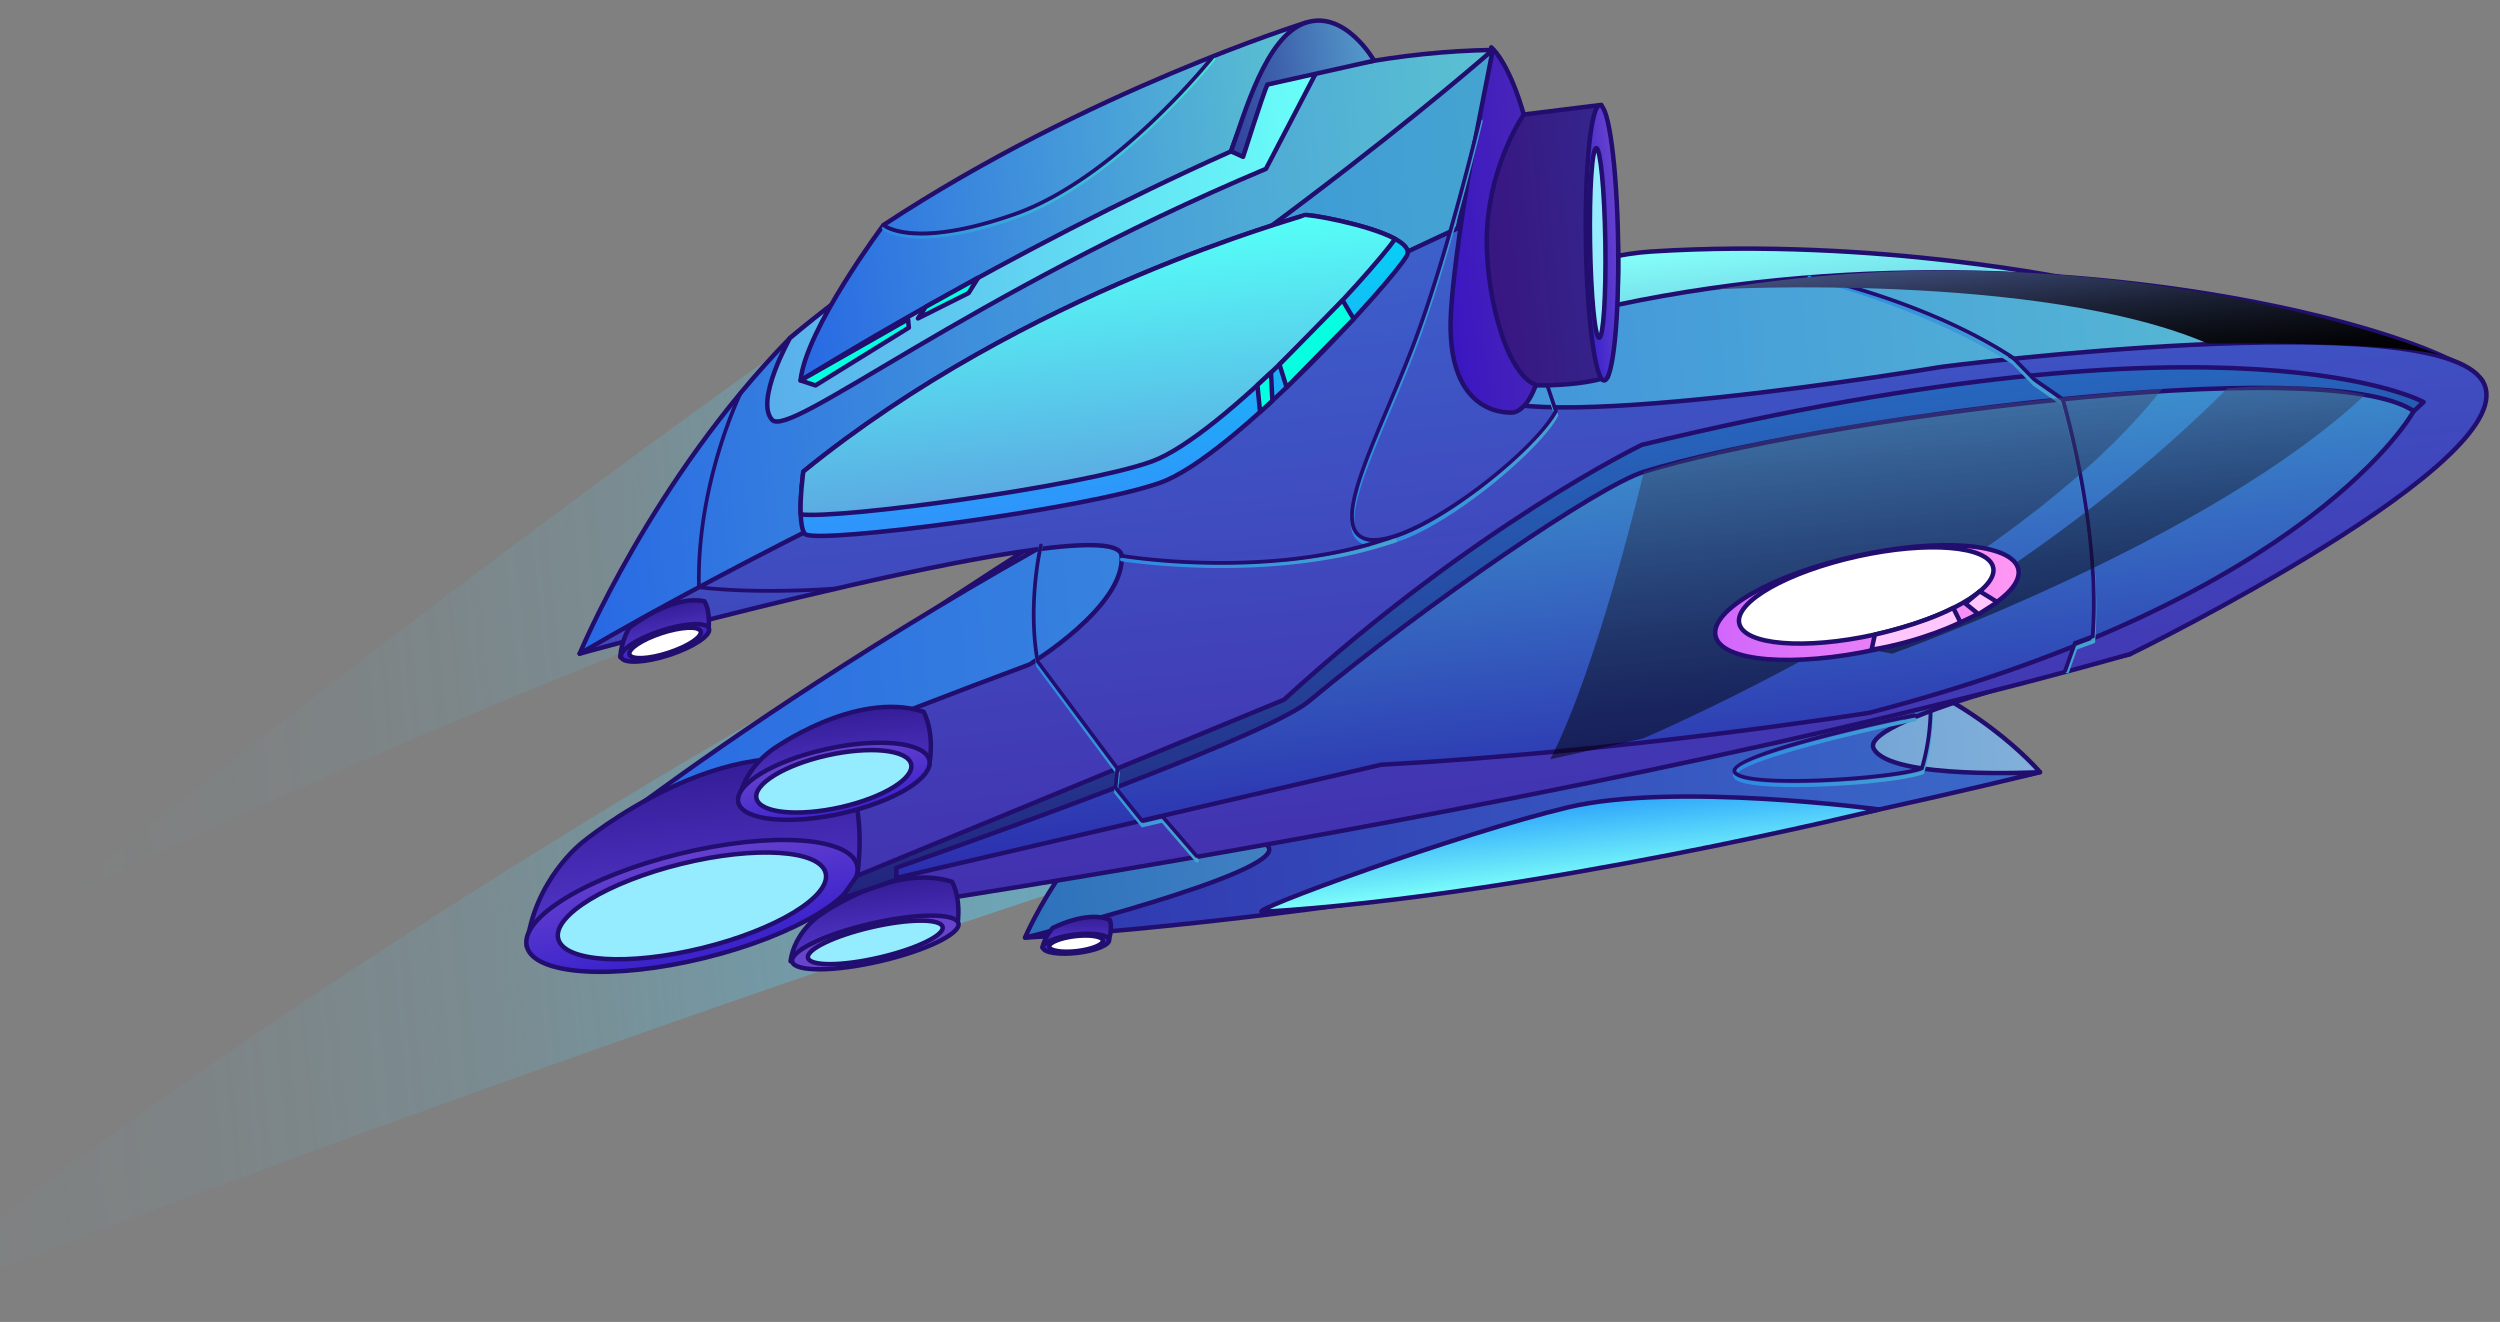 <svg width="556" height="294" fill="none" xmlns="http://www.w3.org/2000/svg"><rect width="100%" height="100%" fill="#808080" stroke="none"/><g clip-path="url(#a)"><path d="M197.379 143.545S71.991 211.481-28.773 293.186c0 0 133.112-52.585 283.672-101.4l-57.52-48.241Z" fill="url(#b)" style="mix-blend-mode:screen" opacity=".5"/><path d="M198.213 60.51s-85.4 58.578-186.164 140.283c0 0 109.597-55.332 260.158-104.146l-73.994-36.138Z" fill="url(#c)" style="mix-blend-mode:screen" opacity=".5"/><path d="M453.69 171.717s-14.82-17.681-41.706-24.962c-26.886-7.281-125.822 14.175-148.851 23.683-23.044 9.509-35.159 38.06-35.159 38.06s176.092-24.926 225.714-36.797l.002.016Z" fill="url(#d)" stroke="#220E6E" stroke-linejoin="round"/><path d="M462.57 62.482s-44.822-9.753-95.353-6.54c-50.532 3.198-176.455 91.1-176.455 91.1s210.51-82.225 271.809-84.543l-.001-.017Z" fill="url(#e)" stroke="#220E6E" stroke-linejoin="round"/><path d="M131.027 187.509s76.95-61.31 177.2-103.704c107.946-45.64 232.696-12.236 243.885.904l-421.085 102.8Z" fill="url(#f)" stroke="#220E6E" stroke-linejoin="round"/><path d="M252.708 185.577s25.952-2.949 29.43 2.824c3.478 5.774-54.159 20.129-54.159 20.129s94.083-4.614 225.714-36.797c0 0-33.422 1.759-36.991-5.256-3.551-7 57.073-21.018 57.073-21.018l-221.067 40.118Z" fill="url(#g)" stroke="#220E6E" stroke-linejoin="round"/><path d="M552.094 84.71c-10.624-17.27-120.348-3.118-120.348-3.118s-98.015 16.512-103.475 4.832c-5.461-11.679 6.645-40.326 6.645-40.326-97.351 29.917-205.994 99.274-205.994 99.274s119.723-33.111 120.524-21.764c.802 11.346-20.532 24.192-20.548 24.194-32.587 12.144-66.074 25.514-97.872 39.706l16.114 21.724s191.222-25.535 326.651-63.775c0 0 88.945-43.463 78.321-60.732l-.018-.015Z" fill="url(#h)" stroke="#220E6E" stroke-linejoin="round"/><path d="M128.922 145.372s16.023-38.725 46.743-70.16c0 0 73.264-62.795 156.33-64.108 6.159 5.962 5.777 20.266 2.923 35.01 0 0-134.405 57.226-205.994 99.275l-.002-.017Z" fill="url(#i)" stroke="#220E6E" stroke-linejoin="round"/><path d="M175.665 75.212s-7.833 13.956-3.943 18.163c3.891 4.207 43.675-27.981 109.825-55.824l11.264-21.585s-61.544 12.438-117.146 59.246Z" fill="url(#j)" stroke="#220E6E" stroke-linejoin="round"/><path d="M196.477 50.067s-17.269 23.057-18.433 34.55c0 0 45.985-28.731 95.733-50.953 0 0 7.736-22.793 16.526-28.583 0 0-48.228 14.963-93.827 44.97l.001.016Z" fill="url(#k)" stroke="#220E6E" stroke-linejoin="round"/><path d="M305.614 13.495s-6.488-11.415-15.312-8.413C281.48 8.1 276.899 25.06 273.776 33.664l2.685 1.21s4.375-13.807 5.4-16.068l23.753-5.311Z" fill="url(#l)" stroke="#220E6E" stroke-linejoin="round"/><path d="M129.444 187.406s-10.76 8.355-12.286 23.065c0 0 42.366 3.651 73.46-15.681 0 0 2.305-13.084-2.452-23.729-26.705-10.367-58.722 16.345-58.722 16.345Z" fill="url(#m)" stroke="#220E6E" stroke-linejoin="round"/><path d="M182.149 203.648s-5.459 3.707-6.332 10.123c0 0 21.245 1.3 36.991-7.339 0 0 1.251-5.708-1.056-10.315-13.333-4.325-29.603 7.531-29.603 7.531Z" fill="url(#n)" stroke="#220E6E" stroke-linejoin="round"/><path d="M213.151 205.311c.634 2.29-7.123 6.063-17.324 8.438-10.2 2.376-18.991 2.437-19.64.148-.633-2.291 7.124-6.063 17.324-8.439 10.201-2.375 18.991-2.436 19.64-.147Z" fill="url(#o)" stroke="#220E6E" stroke-linejoin="round"/><path d="M209.626 206.115c.524 1.847-5.762 4.905-14.027 6.829-8.265 1.924-15.384 1.981-15.894.117-.524-1.847 5.762-4.906 14.027-6.83 8.265-1.924 15.384-1.981 15.894-.116Z" fill="#95ECFF" stroke="#220E6E" stroke-linejoin="round"/><path d="M190.628 192.451c1.575 6.385-13.611 15.601-33.891 20.584-20.28 4.983-38.004 3.837-39.579-2.548-1.575-6.384 13.611-15.601 33.891-20.584 20.28-4.982 38.004-3.836 39.579 2.548Z" fill="url(#p)" stroke="#220E6E" stroke-linejoin="round"/><path d="M183.625 194.169c1.275 5.165-11.017 12.633-27.447 16.666-16.431 4.032-30.773 3.102-32.033-2.064-1.259-5.166 11.017-12.633 27.447-16.665 16.431-4.033 30.773-3.103 32.033 2.063Z" fill="#95ECFF" stroke="#220E6E" stroke-linejoin="round"/><path d="M171.477 166.939s-6.265 4.258-7.255 11.611c0 0 24.362 1.477 42.418-8.414 0 0 1.427-6.552-1.223-11.84-15.295-4.958-33.942 8.627-33.942 8.627l.002.016Z" fill="url(#q)" stroke="#220E6E" stroke-linejoin="round"/><path d="M206.669 168.965c1.054 3.92-7.602 9.259-19.318 11.899-11.714 2.655-22.076 1.606-23.131-2.314-1.054-3.921 7.602-9.259 19.318-11.899 11.715-2.656 22.076-1.607 23.131 2.314Z" fill="url(#r)" stroke="#220E6E" stroke-linejoin="round"/><path d="M202.624 169.886c.851 3.178-6.154 7.492-15.647 9.636-9.493 2.143-17.87 1.302-18.721-1.875-.851-3.178 6.154-7.493 15.647-9.636 9.493-2.143 17.87-1.303 18.721 1.875Z" fill="#95ECFF" stroke="#220E6E" stroke-linejoin="round"/><path d="M331.663 10.536s11.879 9.306 12.535 61.048c0 0-.915 18.253-7.512 20.14 0 0-15.409 1.903-13.988-22.372 1.06-18.105 8.981-58.817 8.981-58.817l-.016.001Z" fill="url(#s)" stroke="#220E6E" stroke-linejoin="round"/><path d="M338.876 25.466s-7.257 10.443-8.145 25.381c-.745 12.604 3.84 32.47 11.087 34.85 0 0 9.39.253 15.753-1.872 0 0 6.021-25.348-1.427-60.494l-17.284 2.137.016-.002Z" fill="url(#t)" stroke="#220E6E" stroke-linejoin="round"/><path d="M359.865 53.962c.265 16.901-1.131 30.64-3.109 30.659-1.977.034-3.789-13.647-4.054-30.55-.266-16.901 1.13-30.64 3.108-30.658 1.979-.018 3.789 13.647 4.055 30.549Z" fill="url(#u)" stroke="#220E6E" stroke-linejoin="round"/><path d="M357.029 54c.182 11.65-.439 21.094-1.377 21.122-.94.012-1.843-9.41-2.025-21.06-.183-11.652.438-21.095 1.377-21.123.94-.013 1.842 9.409 2.025 21.06Z" fill="#95ECFF" stroke="#220E6E" stroke-linejoin="round"/><path d="m536.825 91.436 2.186-2.018s-41.247-22.622-173.872 9.514c0 0-36.992 17.791-79.583 56.686l-94.955 39.174-3.568 5.093 125.924-43.075 129.762-38.424 94.089-26.964.017.014Z" fill="url(#v)" stroke="#220E6E" stroke-linejoin="round"/><path d="M365.586 104.925c-9.999 3.102-47.821 28.88-74.541 51.073-10.556 8.773-91.699 36.984-91.699 36.984l-.018 2.274 107.803-25.176c54.728-2.948 108.634-11.56 108.634-11.56 98.641-25.744 121.057-67.1 121.057-67.1-19.83-13.37-134.771 2.176-171.236 13.505Z" fill="url(#w)" stroke="#220E6E" stroke-linejoin="round"/><path d="M331.994 11.088s-60.714 53.84-153 107.632l145.231-68.006 7.771-39.61-.002-.016Z" fill="url(#x)" stroke="#220E6E" stroke-linejoin="round"/><path d="M312.886 56.839c-2.607 4.965-38.389 44.596-54.781 50.491-16.406 5.913-77.21 13.879-79.112 11.39-.596-.769-.856-2.414-.914-4.308-.153-4.156.597-9.521.597-9.521 49.767-40.5 110.811-56.507 111.393-57.02.433-.383 14.173 2.002 20.21 5.266 2.127 1.152 3.291 2.416 2.607 3.702Z" fill="url(#y)" stroke="#220E6E" stroke-linejoin="round"/><path d="M310.279 53.137c-5.476 7.782-38.588 43.902-54.165 49.506-15.357 5.533-69.6 12.88-78.053 11.755-.153-4.156.596-9.522.596-9.522 49.768-40.5 110.812-56.507 111.394-57.019.433-.384 14.173 2.002 20.21 5.266l.018.014Z" fill="url(#z)" stroke="#220E6E" stroke-linejoin="round"/><path d="M280.889 202.791c-4.954.297 44.01-17.563 67.825-23.237 23.814-5.674 69.187.47 69.187.47s-77.847 19.233-137.012 22.767Z" fill="url(#A)" stroke="#220E6E" stroke-linejoin="round"/><path d="M266.23 191.798a.422.422 0 0 1-.355-.144l-7.483-8.671-4.473 1.045-6.167-7.682.435-4.279-17.714-23.788c-2.347-13.011.587-26.952.623-27.086a.41.41 0 0 1 .503-.325c.231.041.368.271.326.503-.036.133-2.911 13.841-.633 26.664l17.781 23.798-.437 4.263 5.611 6.99 4.442-1.041 7.829 9.059a.45.45 0 0 1-.038.604.477.477 0 0 1-.233.104l-.017-.014Z" fill="url(#B)"/><path d="M266.127 190.753a.424.424 0 0 1-.356-.143l-7.482-8.671-4.473 1.044-6.167-7.681.435-4.28-17.714-23.788c-2.347-13.011.689-25.923.726-26.041a.413.413 0 0 1 .505-.309.414.414 0 0 1 .31.504c-.036.134-3.015 12.797-.738 25.604l17.781 23.798-.437 4.263 5.611 6.99 4.441-1.041 7.83 9.058a.453.453 0 0 1-.038.605.48.48 0 0 1-.233.104l-.001-.016Z" fill="#220E6E"/><path d="M459.775 149.737s-.129.013-.18-.014a.432.432 0 0 1-.265-.542l1.915-5.4 3.868-1.423c1.685-23.084-5.985-49.995-6.624-52.188l-6.26-4.361-4.697-4.81c-19.145-12.528-44.976-18.826-45.225-18.882a.414.414 0 0 1-.31-.505.408.408 0 0 1 .505-.31c.265.055 26.215 6.406 45.567 19.06l4.715 4.824 6.449 4.472.047.141c.077.285 8.499 28.728 6.678 52.898l-.021.278-3.993 1.467-1.79 5.03c-.048.168-.201.264-.361.28l-.018-.015Z" fill="url(#C)"/><path d="M459.303 149.606s-.128.013-.18-.015a.433.433 0 0 1-.265-.542l2.271-6.392 3.868-1.423c1.685-23.084-5.984-49.996-6.624-52.188l-6.259-4.362-4.698-4.809c-19.143-12.512-44.046-17.799-44.293-17.84-.232-.041-.368-.271-.326-.502.042-.232.272-.368.503-.326.249.056 25.3 5.36 44.652 18.015l4.715 4.823 6.449 4.472.046.142c.077.284 8.5 28.728 6.678 52.897l-.021.278-3.993 1.467-2.13 6.006a.43.43 0 0 1-.362.279l-.031.02Z" fill="#220E6E"/><path d="M306.767 121.425c-1.462.145-2.726.011-3.747-.472-5.954-2.752-.934-14.644 5.412-29.686 2.116-5.014 4.31-10.215 6.228-15.42 7.394-20.016 14.203-48.721 14.272-49.004a.414.414 0 0 1 .505-.31.415.415 0 0 1 .31.505c-.07.283-6.889 29.038-14.295 49.103-1.933 5.223-4.127 10.424-6.257 15.456-5.942 14.044-11.066 26.19-5.845 28.593.867.401 1.966.519 3.252.391 10.752-1.067 34.142-19.196 39.056-28.237l-1.737-5.232a.424.424 0 0 1 .272-.53.415.415 0 0 1 .53.271l1.852 5.578-.082.154c-4.371 8.29-28.009 27.678-39.74 28.858l.014-.018Z" fill="url(#D)"/><path d="M306.671 120.461c-1.462.145-2.725.011-3.747-.472-5.954-2.753-.934-14.645 5.412-29.687 2.116-5.014 4.31-10.215 6.228-15.42 7.395-20.016 14.203-48.72 14.272-49.004a.414.414 0 0 1 .505-.31c.233.059.37.288.31.505-.069.283-6.889 29.038-14.295 49.104-1.932 5.223-4.127 10.423-6.257 15.455-5.942 14.045-11.066 26.19-5.845 28.594.868.4 1.967.518 3.252.391 10.753-1.067 34.143-19.197 39.056-28.238l-1.737-5.232a.424.424 0 0 1 .272-.53.415.415 0 0 1 .53.272l1.852 5.578-.082.154c-4.371 8.29-28.009 27.677-39.74 28.857l.014-.017Z" fill="#220E6E"/><path d="M416.104 174.181c-11.539 1.145-27.162 1.381-30.067-.749-.543-.401-.651-.829-.631-1.123.17-4.171 33.611-11.304 40.305-12.699.254-.058.449.101.503.323.055.222-.102.449-.323.503-19.148 3.962-39.537 9.491-39.638 11.903-.004.13.091.267.284.41 3.97 2.884 34.082.967 40.629-1.257.321-1.022 1.771-6.035 1.866-12.439a.432.432 0 0 1 .429-.416c.228.01.426.201.416.43-.103 7.297-1.957 12.821-1.967 12.887l-.063.185-.188.067c-2.035.754-6.381 1.445-11.556 1.958l.001.017Z" fill="url(#E)"/><path d="M416.009 173.233c-11.54 1.145-27.162 1.381-30.068-.749-.543-.401-.65-.828-.631-1.122.171-4.172 33.611-11.305 40.306-12.7.254-.058.448.102.503.324.054.221-.102.448-.324.502-19.148 3.962-39.536 9.491-39.638 11.903-.003.13.092.267.284.41 3.971 2.885 34.083.967 40.63-1.257.32-1.022 1.771-6.034 1.865-12.439.01-.228.186-.424.43-.416.228.01.426.202.416.43-.105 7.281-1.958 12.821-1.967 12.887l-.063.185-.188.067c-2.035.754-6.381 1.445-11.557 1.959l.002.016ZM185.892 131.312c-19.199 1.321-30.396-.295-30.512-.316l-.345-.047-.003-.356c-.55-23.041 9.191-43.127 9.284-43.331a.421.421 0 0 1 .566-.186.42.42 0 0 1 .186.565c-.093.204-9.648 19.882-9.213 42.578 2.038.252 12.77 1.443 29.986.254a.417.417 0 0 1 .445.394.414.414 0 0 1-.378.443l-.016.002Z" fill="#220E6E"/><path d="M208.719 52.877c-9.161.91-12.272-1.655-12.448-1.8a.428.428 0 0 1-.043-.596c.145-.176.419-.187.594-.059.071.058 6.61 5.269 28.74-2.495 22.383-7.837 43.784-34.728 43.999-35.01a.402.402 0 0 1 .595-.058c.176.145.22.416.059.595-.217.264-21.761 27.349-44.379 35.274-7.23 2.535-12.843 3.709-17.118 4.133l.001.016Z" fill="url(#F)"/><path d="M208.65 52.186c-9.161.91-12.272-1.655-12.448-1.8a.428.428 0 0 1-.043-.596c.145-.176.419-.187.594-.059.071.058 6.61 5.268 28.74-2.495 22.383-7.837 43.784-34.728 43.999-35.01.145-.176.417-.219.595-.058.177.145.22.416.059.595-.217.264-21.761 27.349-44.379 35.274-7.23 2.535-12.843 3.709-17.118 4.133l.001.016Z" fill="#220E6E"/><path d="M139.911 139.672s-1.809 3.036-1.953 6.492c0 0 11.531-.414 19.58-5.823 0 0 .597-4.295-.883-6.615-7.414-1.601-16.76 5.948-16.76 5.948l.016-.002Z" fill="url(#G)" stroke="#220E6E" stroke-linejoin="round"/><path d="M157.674 139.76c.568 1.469-3.342 4.097-8.732 5.882-5.392 1.768-10.22 2.02-10.787.551-.568-1.469 3.342-4.097 8.732-5.882 5.392-1.769 10.219-2.02 10.787-.551Z" fill="url(#H)" stroke="#220E6E" stroke-linejoin="round"/><path d="M155.82 140.382c.459 1.188-2.705 3.32-7.075 4.76-4.369 1.44-8.277 1.633-8.736.445-.459-1.188 2.706-3.32 7.075-4.76s8.277-1.633 8.736-.445Z" fill="#fff" stroke="#220E6E" stroke-linejoin="round"/><path d="M234.113 206.395s-1.712 1.89-2.299 4.318c0 0 8.216 1.343 14.687-1.327 0 0 1.037-2.96.317-4.82-5.022-2.196-12.705 1.829-12.705 1.829Z" fill="url(#I)" stroke="#220E6E" stroke-linejoin="round"/><path d="M246.673 208.995c.192 1.117-2.956 2.436-7.014 2.92-4.058.483-7.518-.033-7.71-1.15-.192-1.117 2.956-2.436 7.014-2.92 4.074-.486 7.518.033 7.71 1.15Z" fill="url(#J)" stroke="#220E6E" stroke-linejoin="round"/><path d="M245.276 209.15c.156.91-2.386 1.957-5.689 2.366-3.288.391-6.089-.029-6.244-.938-.156-.91 2.386-1.958 5.689-2.367 3.288-.391 6.089.029 6.244.939Z" fill="#fff" stroke="#220E6E" stroke-linejoin="round"/><path style="mix-blend-mode:screen" opacity=".5" d="M365.589 104.924s-10.28 43.771-20.824 63.937l20.656-4.631s81.8-34.833 115.44-77.74c0 0-74.534 5.027-115.272 18.434Z" fill="url(#K)"/><path style="mix-blend-mode:screen" opacity=".5" d="M495.323 86.368s-32.057 33.662-79.081 58.146l4.581.86s70.578-25.101 105.127-57.533c0 0-11.072-3.137-30.643-1.471l.016-.002Z" fill="url(#L)"/><path style="mix-blend-mode:screen" d="M381.993 64.328s71.804-3.913 109.033 12.08c0 0 39.658-.576 51.688 2.563 0 0-71.998-29.438-160.721-14.643Z" fill="url(#M)"/><path d="M286.618 125.616c-19.736 1.959-36.932-.733-37.163-.775a.438.438 0 0 1-.356-.484c.042-.232.252-.399.484-.357.329.049 33.516 5.244 60.562-4.176.219-.087.458.036.545.254a.439.439 0 0 1-.255.545c-7.733 2.699-15.974 4.215-23.817 4.993Z" fill="url(#N)"/><path d="M285.774 124.937c-19.479 1.933-36.183-.872-36.414-.914a.415.415 0 0 1-.34-.486.414.414 0 0 1 .485-.34c.314.05 32.4 5.435 59.43-3.983.218-.087.458.036.544.254a.437.437 0 0 1-.254.545c-7.687 2.678-15.783 4.179-23.449 4.94l-.002-.016Z" fill="#220E6E"/><path d="M448.875 126.587c1.267 5.734-12.793 13.702-31.376 17.803-18.598 4.101-34.7 2.778-35.967-2.955-1.267-5.734 12.793-13.702 31.376-17.803 18.598-4.101 34.7-2.778 35.967 2.955Z" fill="url(#O)" stroke="#220E6E" stroke-linejoin="round"/><path d="M443.284 126.201c1.062 4.812-10.725 11.484-26.321 14.931-15.596 3.447-29.096 2.336-30.158-2.477-1.062-4.812 10.725-11.484 26.321-14.931 15.596-3.446 29.096-2.335 30.158 2.477Z" fill="#fff" stroke="#220E6E" stroke-linejoin="round"/><path d="m284.55 81.058 1.592 5.084 14.931-15.212-2.489-4.152-14.034 14.28ZM282.667 82.852l.313 6.266-2.737 2.512-.593-5.98 3.017-2.798ZM178.043 84.617l3.323 1.098 20.765-12.853-.184-1.849-23.904 13.604ZM204.166 70.81l1.694-2.555 11.692-6.483-2.145 3.41-11.241 5.627Z" fill="#06FFE0" stroke="#220E6E" stroke-linejoin="round"/><path d="m416.241 144.498.721-3.366s10.282-2.205 17.443-5.935l1.601 3.217s-8.252 4.179-19.749 6.083l-.016.001ZM437.082 134.201l2.965 2.4 4.165-2.685-3.907-2.404-3.223 2.689Z" fill="#FFC7FE" stroke="#220E6E" stroke-linejoin="round"/></g><defs><linearGradient id="b" x1="-35.024" y1="230.2" x2="255.846" y2="201.333" gradientUnits="userSpaceOnUse"><stop stop-color="#55D6FF" stop-opacity="0"/><stop offset=".245" stop-color="#55D6FF" stop-opacity=".08"/><stop offset=".5" stop-color="#55D6FF" stop-opacity=".28"/><stop offset="1" stop-color="#55D6FF"/></linearGradient><linearGradient id="c" x1="6.063" y1="140.475" x2="273.918" y2="113.892" gradientUnits="userSpaceOnUse"><stop stop-color="#55D6FF" stop-opacity="0"/><stop offset=".245" stop-color="#55D6FF" stop-opacity=".08"/><stop offset=".5" stop-color="#55D6FF" stop-opacity=".28"/><stop offset="1" stop-color="#55D6FF"/></linearGradient><linearGradient id="d" x1="225.592" y1="185.361" x2="452.697" y2="161.942" gradientUnits="userSpaceOnUse"><stop stop-color="#2C71BB"/><stop offset="1" stop-color="#82B0DB"/></linearGradient><linearGradient id="e" x1="329.548" y1="132.702" x2="322.106" y2="60.535" gradientUnits="userSpaceOnUse"><stop stop-color="#30409B"/><stop offset="1" stop-color="#85FFFA"/></linearGradient><linearGradient id="f" x1="126.027" y1="139.028" x2="553.15" y2="94.982" gradientUnits="userSpaceOnUse"><stop stop-color="#2868E4"/><stop offset="1" stop-color="#5CC3D1"/></linearGradient><linearGradient id="g" x1="226.087" y1="190.149" x2="475.733" y2="164.405" gradientUnits="userSpaceOnUse"><stop stop-color="#3036AF"/><stop offset="1" stop-color="#3C70CC"/></linearGradient><linearGradient id="h" x1="347.261" y1="188.58" x2="332.59" y2="46.318" gradientUnits="userSpaceOnUse"><stop stop-color="#4330AF"/><stop offset="1" stop-color="#3C62CC"/></linearGradient><linearGradient id="i" x1="123.104" y1="88.963" x2="341.132" y2="66.48" gradientUnits="userSpaceOnUse"><stop stop-color="#2868E4"/><stop offset="1" stop-color="#5CC3D1"/></linearGradient><linearGradient id="j" x1="167.657" y1="61.556" x2="296.134" y2="48.308" gradientUnits="userSpaceOnUse"><stop stop-color="#59AEEB"/><stop offset="1" stop-color="#69FFF9"/></linearGradient><linearGradient id="k" x1="174.572" y1="50.988" x2="293.763" y2="38.697" gradientUnits="userSpaceOnUse"><stop stop-color="#2868E4"/><stop offset="1" stop-color="#5CC3D1"/></linearGradient><linearGradient id="l" x1="272.467" y1="20.971" x2="306.028" y2="17.51" gradientUnits="userSpaceOnUse"><stop stop-color="#30409B"/><stop offset="1" stop-color="#559DCC"/></linearGradient><linearGradient id="m" x1="155.309" y1="208.521" x2="151.424" y2="170.847" gradientUnits="userSpaceOnUse"><stop stop-color="#5638CF"/><stop offset="1" stop-color="#341D97"/></linearGradient><linearGradient id="n" x1="194.994" y1="212.644" x2="193.306" y2="196.273" gradientUnits="userSpaceOnUse"><stop stop-color="#5638CF"/><stop offset="1" stop-color="#341D97"/></linearGradient><linearGradient id="o" x1="199.26" y1="221.732" x2="197.195" y2="213.317" gradientUnits="userSpaceOnUse"><stop stop-color="#3C23CC"/><stop offset="1" stop-color="#6843CE"/></linearGradient><linearGradient id="p" x1="157.789" y1="210.329" x2="152.126" y2="187.251" gradientUnits="userSpaceOnUse"><stop stop-color="#3C23CC"/><stop offset="1" stop-color="#6843CE"/></linearGradient><linearGradient id="q" x1="186.197" y1="177.262" x2="184.261" y2="158.482" gradientUnits="userSpaceOnUse"><stop stop-color="#5638CF"/><stop offset="1" stop-color="#341D97"/></linearGradient><linearGradient id="r" x1="188.747" y1="180.768" x2="185.233" y2="166.448" gradientUnits="userSpaceOnUse"><stop stop-color="#3C23CC"/><stop offset="1" stop-color="#6843CE"/></linearGradient><linearGradient id="s" x1="320.392" y1="52.49" x2="343.15" y2="50.232" gradientUnits="userSpaceOnUse"><stop stop-color="#3A16C1"/><stop offset="1" stop-color="#4927B8"/></linearGradient><linearGradient id="t" x1="330.665" y1="56.551" x2="360.205" y2="53.619" gradientUnits="userSpaceOnUse"><stop stop-color="#391681"/><stop offset="1" stop-color="#33278D"/></linearGradient><linearGradient id="u" x1="351.911" y1="54.443" x2="360.654" y2="53.575" gradientUnits="userSpaceOnUse"><stop stop-color="#3C23CC"/><stop offset="1" stop-color="#6843CE"/></linearGradient><linearGradient id="v" x1="366.735" y1="182.067" x2="357.881" y2="92.851" gradientUnits="userSpaceOnUse"><stop stop-color="#23247C"/><stop offset="1" stop-color="#2767BF"/></linearGradient><linearGradient id="w" x1="371.525" y1="178.183" x2="363.591" y2="98.241" gradientUnits="userSpaceOnUse"><stop stop-color="#2C2EAF"/><stop offset="1" stop-color="#3C8FCC"/></linearGradient><linearGradient id="x" x1="174.435" y1="72.948" x2="336.537" y2="56.861" gradientUnits="userSpaceOnUse"><stop stop-color="#2C8AE4"/><stop offset="1" stop-color="#46A4D1"/></linearGradient><linearGradient id="y" x1="248.32" y1="113.073" x2="242.316" y2="52.578" gradientUnits="userSpaceOnUse"><stop stop-color="#3093FB"/><stop offset="1" stop-color="#00D8F4"/></linearGradient><linearGradient id="z" x1="246.618" y1="108.357" x2="241.095" y2="52.7" gradientUnits="userSpaceOnUse"><stop stop-color="#5BAAE2"/><stop offset="1" stop-color="#55FFF8"/></linearGradient><linearGradient id="A" x1="349.707" y1="196.27" x2="347.992" y2="178.993" gradientUnits="userSpaceOnUse"><stop stop-color="#7DFFFA"/><stop offset="1" stop-color="#30A7FB"/></linearGradient><linearGradient id="B" x1="231.282" y1="158.066" x2="263.008" y2="154.918" gradientUnits="userSpaceOnUse"><stop stop-color="#2C8AE4"/><stop offset="1" stop-color="#46A4D1"/></linearGradient><linearGradient id="C" x1="406.564" y1="107.95" x2="463.507" y2="102.299" gradientUnits="userSpaceOnUse"><stop stop-color="#2C8AE4"/><stop offset="1" stop-color="#46A4D1"/></linearGradient><linearGradient id="D" x1="296.347" y1="76.122" x2="344.499" y2="71.343" gradientUnits="userSpaceOnUse"><stop stop-color="#2C8AE4"/><stop offset="1" stop-color="#46A4D1"/></linearGradient><linearGradient id="E" x1="385.191" y1="170.14" x2="430.53" y2="165.64" gradientUnits="userSpaceOnUse"><stop stop-color="#2C8AE4"/><stop offset="1" stop-color="#46A4D1"/></linearGradient><linearGradient id="F" x1="194.783" y1="37.235" x2="271.929" y2="29.579" gradientUnits="userSpaceOnUse"><stop stop-color="#2C8AE4"/><stop offset="1" stop-color="#46E0D1"/></linearGradient><linearGradient id="G" x1="148.43" y1="144.543" x2="146.478" y2="134.853" gradientUnits="userSpaceOnUse"><stop stop-color="#5638CF"/><stop offset="1" stop-color="#341D97"/></linearGradient><linearGradient id="H" x1="150.364" y1="142.612" x2="148.479" y2="137.227" gradientUnits="userSpaceOnUse"><stop stop-color="#3C23CC"/><stop offset="1" stop-color="#6843CE"/></linearGradient><linearGradient id="I" x1="239.45" y1="211.018" x2="239.449" y2="203.879" gradientUnits="userSpaceOnUse"><stop stop-color="#5638CF"/><stop offset="1" stop-color="#341D97"/></linearGradient><linearGradient id="J" x1="238.703" y1="210.073" x2="238.135" y2="205.989" gradientUnits="userSpaceOnUse"><stop stop-color="#3C23CC"/><stop offset="1" stop-color="#6843CE"/></linearGradient><linearGradient id="K" x1="416.189" y1="161.773" x2="409.395" y2="93.322" gradientUnits="userSpaceOnUse"><stop/><stop offset=".15" stop-color="#030306"/><stop offset=".35" stop-color="#0C0F17"/><stop offset=".59" stop-color="#1B2135"/><stop offset=".84" stop-color="#2F3A5D"/><stop offset="1" stop-color="#3E4C79"/></linearGradient><linearGradient id="L" x1="473.475" y1="140.149" x2="468.403" y2="89.04" gradientUnits="userSpaceOnUse"><stop/><stop offset=".15" stop-color="#030306"/><stop offset=".35" stop-color="#0C0F17"/><stop offset=".59" stop-color="#1B2135"/><stop offset=".84" stop-color="#2F3A5D"/><stop offset="1" stop-color="#3E4C79"/></linearGradient><linearGradient id="M" x1="463.849" y1="86.798" x2="460.777" y2="55.843" gradientUnits="userSpaceOnUse"><stop/><stop offset=".15" stop-color="#030306"/><stop offset=".35" stop-color="#0C0F17"/><stop offset=".59" stop-color="#1B2135"/><stop offset=".84" stop-color="#2F3A5D"/><stop offset="1" stop-color="#3E4C79"/></linearGradient><linearGradient id="N" x1="249.328" y1="126.671" x2="310.755" y2="120.575" gradientUnits="userSpaceOnUse"><stop stop-color="#2C8AE4"/><stop offset="1" stop-color="#46A4D1"/></linearGradient><linearGradient id="O" x1="381.098" y1="137.388" x2="449.291" y2="130.62" gradientUnits="userSpaceOnUse"><stop stop-color="#D166FB"/><stop offset="1" stop-color="#FF98F4"/></linearGradient><clipPath id="a"><path fill="#fff" d="M0 0h556v294H0z"/></clipPath></defs></svg>